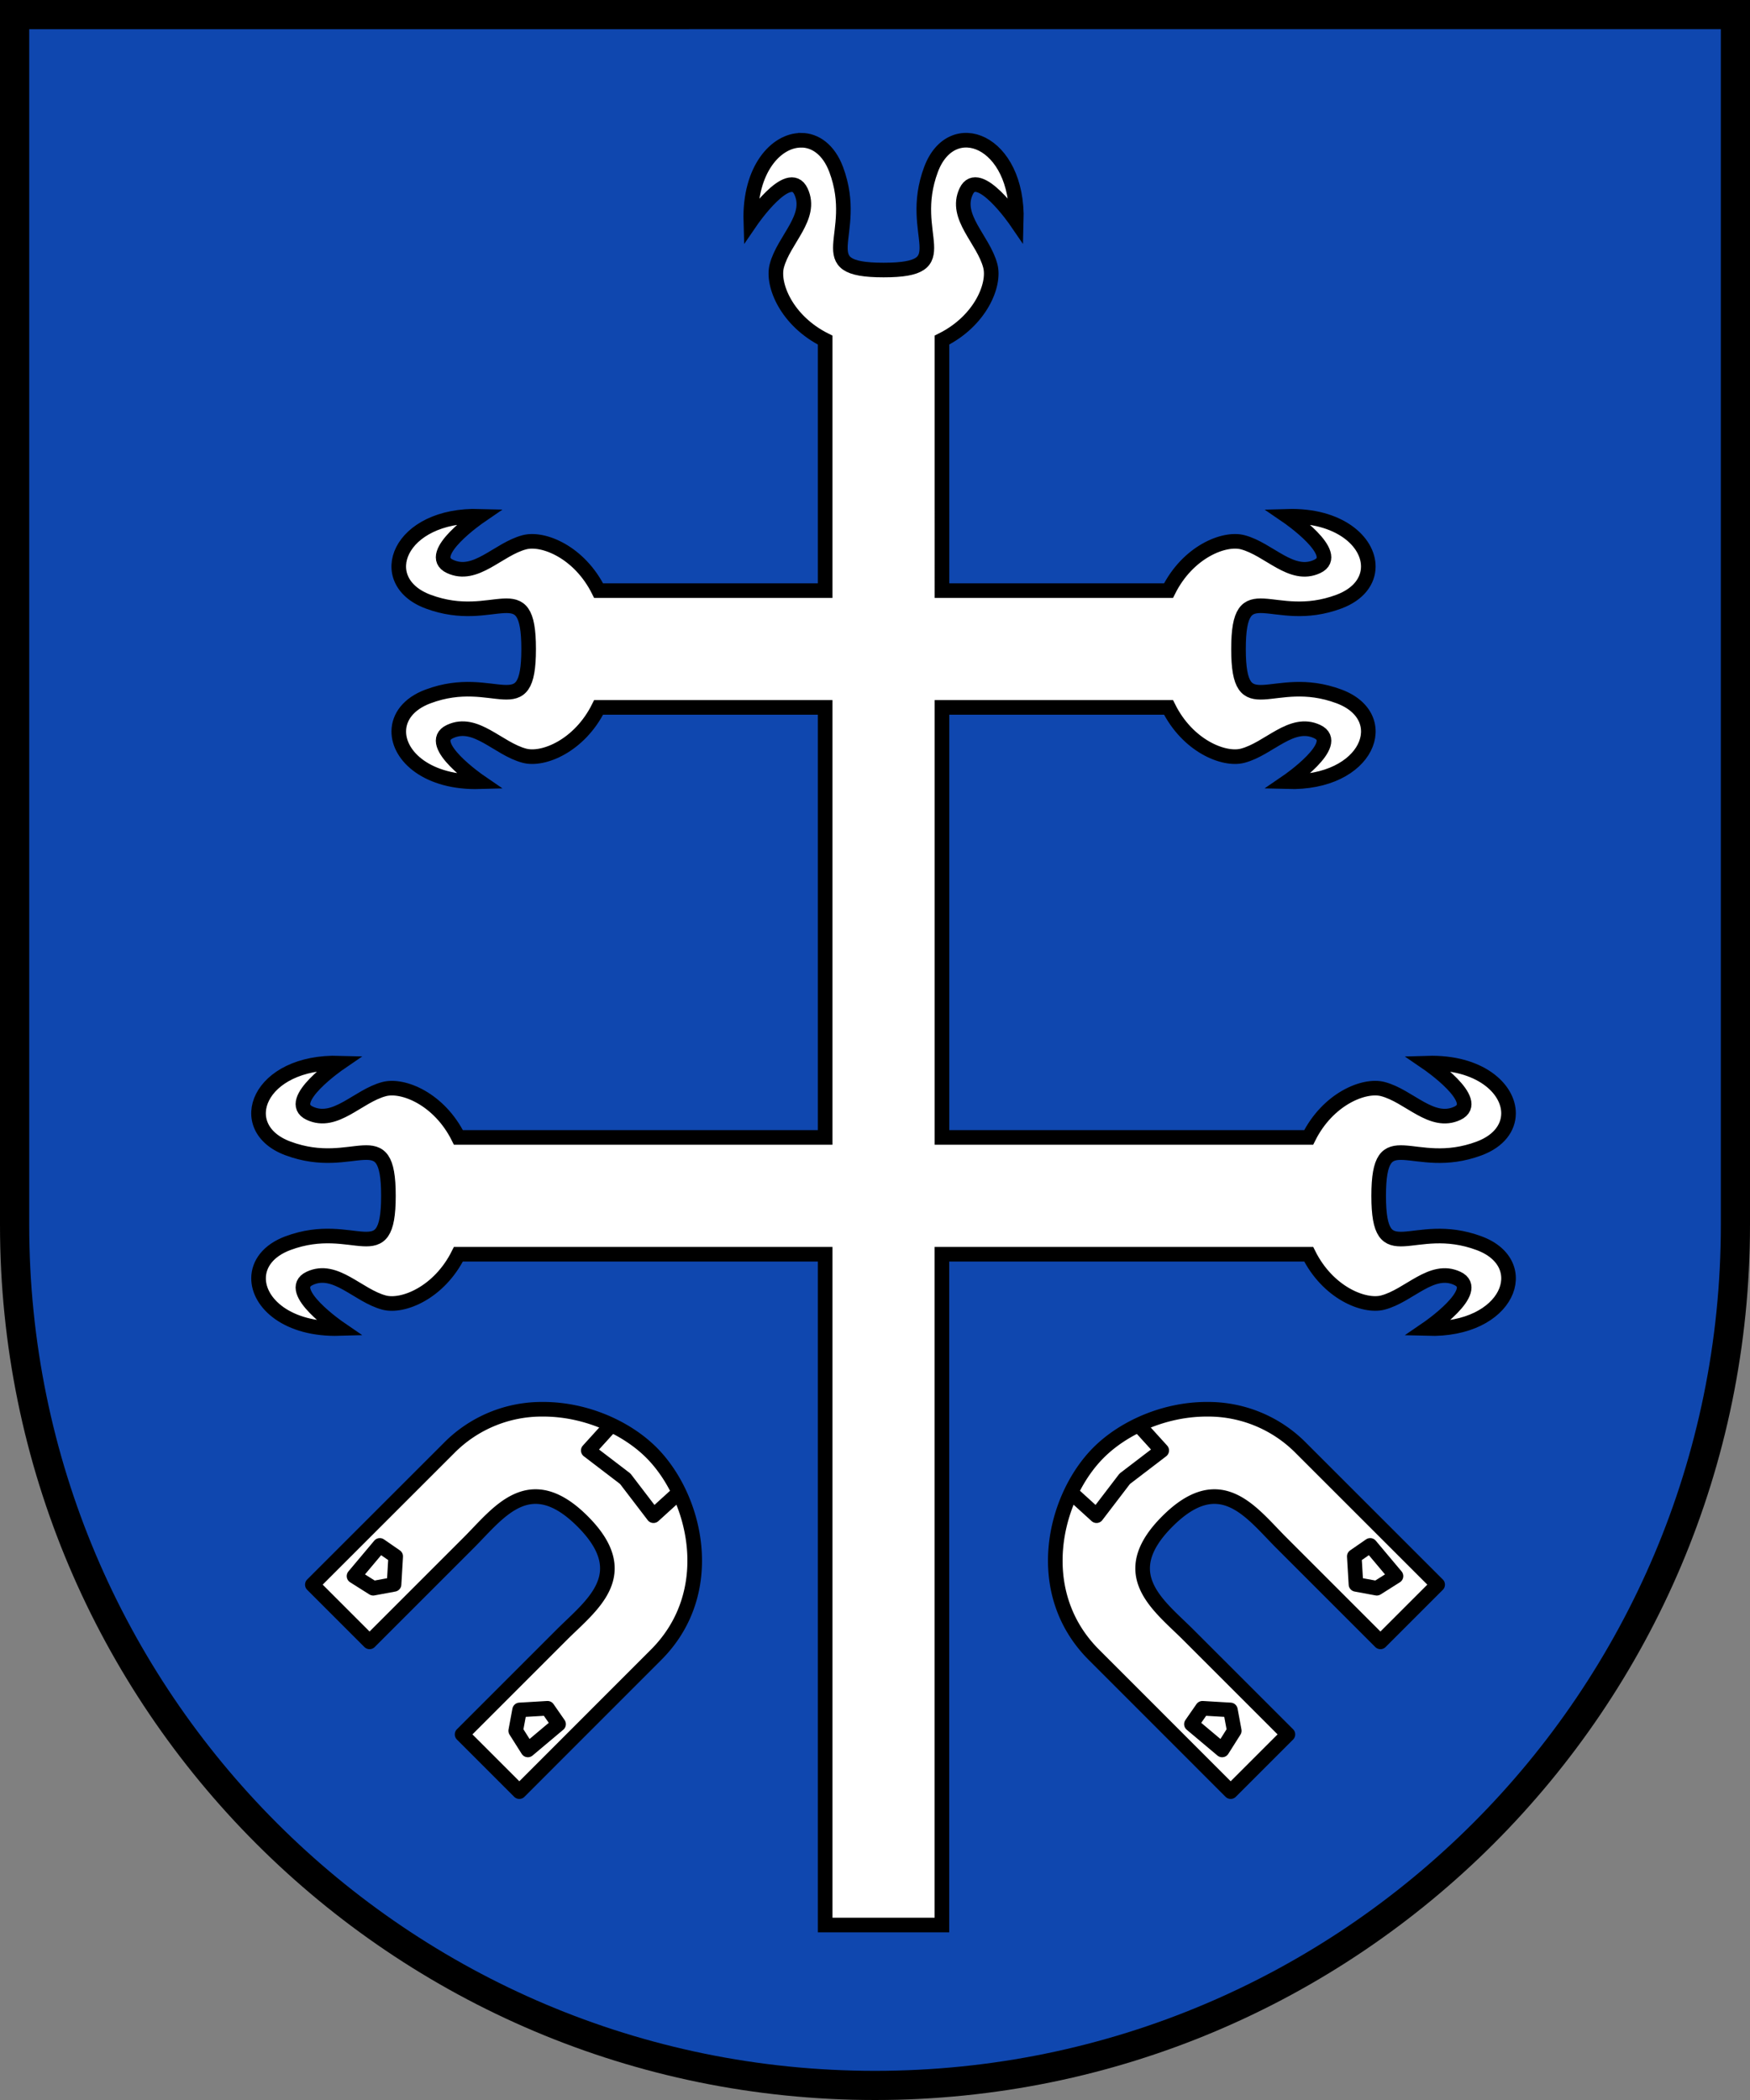 <svg xml:space="preserve" viewBox="0 0 31.75 38.1" width="120" height="144" xmlns="http://www.w3.org/2000/svg"><rect x="0" y="0" width="31.75" height="38.1" fill="#808080" stroke="none"/><path d="M0 0v22.225C0 30.993 7.108 38.1 15.875 38.1S31.75 30.993 31.75 22.225V0z" style="stroke-width:.265"/><path style="fill:#0f47af;fill-opacity:1;stroke-width:.529;stroke-dasharray:none;stroke:none" d="M.53.53v21.695c0 8.475 6.87 15.346 15.345 15.346 8.475 0 15.346-6.871 15.346-15.346V.529z"/><path style="opacity:1;fill:#fff;stroke:#000;stroke-width:.265;paint-order:fill markers stroke" d="M14.538 2.545c-.454-.004-.944.526-.916 1.471 0 0 .691-1.01.91-.543.219.467-.314.873-.439 1.352-.089.34.178.997.878 1.346v4.545h-4.11c-.349-.7-1.005-.967-1.346-.878-.479.125-.885.657-1.352.438-.467-.218.543-.91.543-.91-1.475-.043-1.94 1.175-.939 1.549 1.215.453 1.824-.535 1.824.86 0 1.394-.61.407-1.824.86-.36.134-.53.377-.532.632-.004.454.526.943 1.471.916 0 0-1.01-.692-.543-.91.467-.22.873.313 1.352.438.34.09.997-.177 1.346-.877h4.11v7.802H8.317c-.349-.7-1.005-.966-1.346-.877-.479.125-.885.657-1.352.438-.467-.218.543-.91.543-.91-1.475-.043-1.94 1.175-.939 1.548 1.215.454 1.824-.534 1.824.86 0 1.395-.61.408-1.824.86-.36.135-.53.378-.532.633-.004.454.526.943 1.471.915 0 0-1.01-.691-.543-.91.467-.218.873.314 1.352.44.34.088.997-.178 1.346-.878h6.654v12.17h2.118v-12.17h6.654c.349.7 1.005.966 1.346.877.479-.125.885-.657 1.352-.438.467.219-.543.91-.543.91 1.475.043 1.94-1.175.939-1.548-1.215-.453-1.824.534-1.824-.86 0-1.395.61-.407 1.824-.86.36-.135.53-.378.532-.633.004-.453-.526-.943-1.471-.915 0 0 1.01.691.543.91-.467.218-.873-.314-1.352-.439-.34-.09-.997.178-1.346.877H17.09v-7.802h4.11c.348.7 1.005.967 1.346.877.478-.125.885-.657 1.352-.438.467.219-.544.91-.544.91 1.475.043 1.94-1.175.94-1.548-1.215-.453-1.824.535-1.824-.86s.609-.407 1.823-.86c.36-.135.53-.378.532-.632.004-.454-.526-.944-1.47-.916 0 0 1.01.691.543.91-.467.219-.874-.314-1.352-.439-.341-.089-.997.178-1.346.878h-4.11V6.17c.7-.349.967-1.005.877-1.346-.125-.479-.657-.885-.438-1.352.219-.467.91.543.91.543.043-1.475-1.175-1.94-1.548-.939-.453 1.215.535 1.823-.86 1.823-1.394 0-.407-.608-.86-1.823-.135-.36-.378-.53-.632-.532z"/><path style="fill:#fff;stroke:#000;stroke-width:.265;stroke-linecap:butt;stroke-linejoin:round;paint-order:fill markers stroke" d="M10.086 25.568a2.364 2.364 0 0 0-1.7.7L5.903 28.75l1.038 1.038 1.803-1.803c.543-.544 1.099-1.346 2.062-.383.963.963.16 1.519-.383 2.062L8.62 31.467l1.038 1.038 2.482-2.483c1.136-1.136.729-2.852-.086-3.668-.459-.458-1.203-.788-1.968-.786z" transform="translate(-.236)"/><path style="fill:#fff;stroke:#000;stroke-width:.265;stroke-linecap:butt;stroke-linejoin:round;paint-order:fill markers stroke" d="m7.415 28.237-.03.508-.378.07-.348-.22.468-.557zM10.17 30.993l-.507.03-.07.378.22.348.557-.468z" transform="translate(-.236)"/><path style="fill:none;stroke:#000;stroke-width:.265;stroke-linecap:butt;stroke-linejoin:round;paint-order:fill markers stroke" d="m12.555 27.078-.463.421-.512-.67-.671-.513.42-.463" transform="translate(-.236)"/><g><path style="fill:#fff;stroke:#000;stroke-width:.265;stroke-linecap:butt;stroke-linejoin:round;paint-order:fill markers stroke" d="M10.086 25.568a2.364 2.364 0 0 0-1.7.7L5.903 28.75l1.038 1.038 1.803-1.803c.543-.544 1.099-1.346 2.062-.383.963.963.16 1.519-.383 2.062L8.62 31.467l1.038 1.038 2.482-2.483c1.136-1.136.729-2.852-.086-3.668-.459-.458-1.203-.788-1.968-.786z" transform="matrix(-1 0 0 1 31.986 0)"/><path style="fill:#fff;stroke:#000;stroke-width:.265;stroke-linecap:butt;stroke-linejoin:round;paint-order:fill markers stroke" d="m7.415 28.237-.03.508-.378.07-.348-.22.468-.557zM10.17 30.993l-.507.03-.07.378.22.348.557-.468z" transform="matrix(-1 0 0 1 31.986 0)"/><path style="fill:none;stroke:#000;stroke-width:.265;stroke-linecap:butt;stroke-linejoin:round;paint-order:fill markers stroke" d="m12.555 27.078-.463.421-.512-.67-.671-.513.42-.463" transform="matrix(-1 0 0 1 31.986 0)"/></g></svg>
